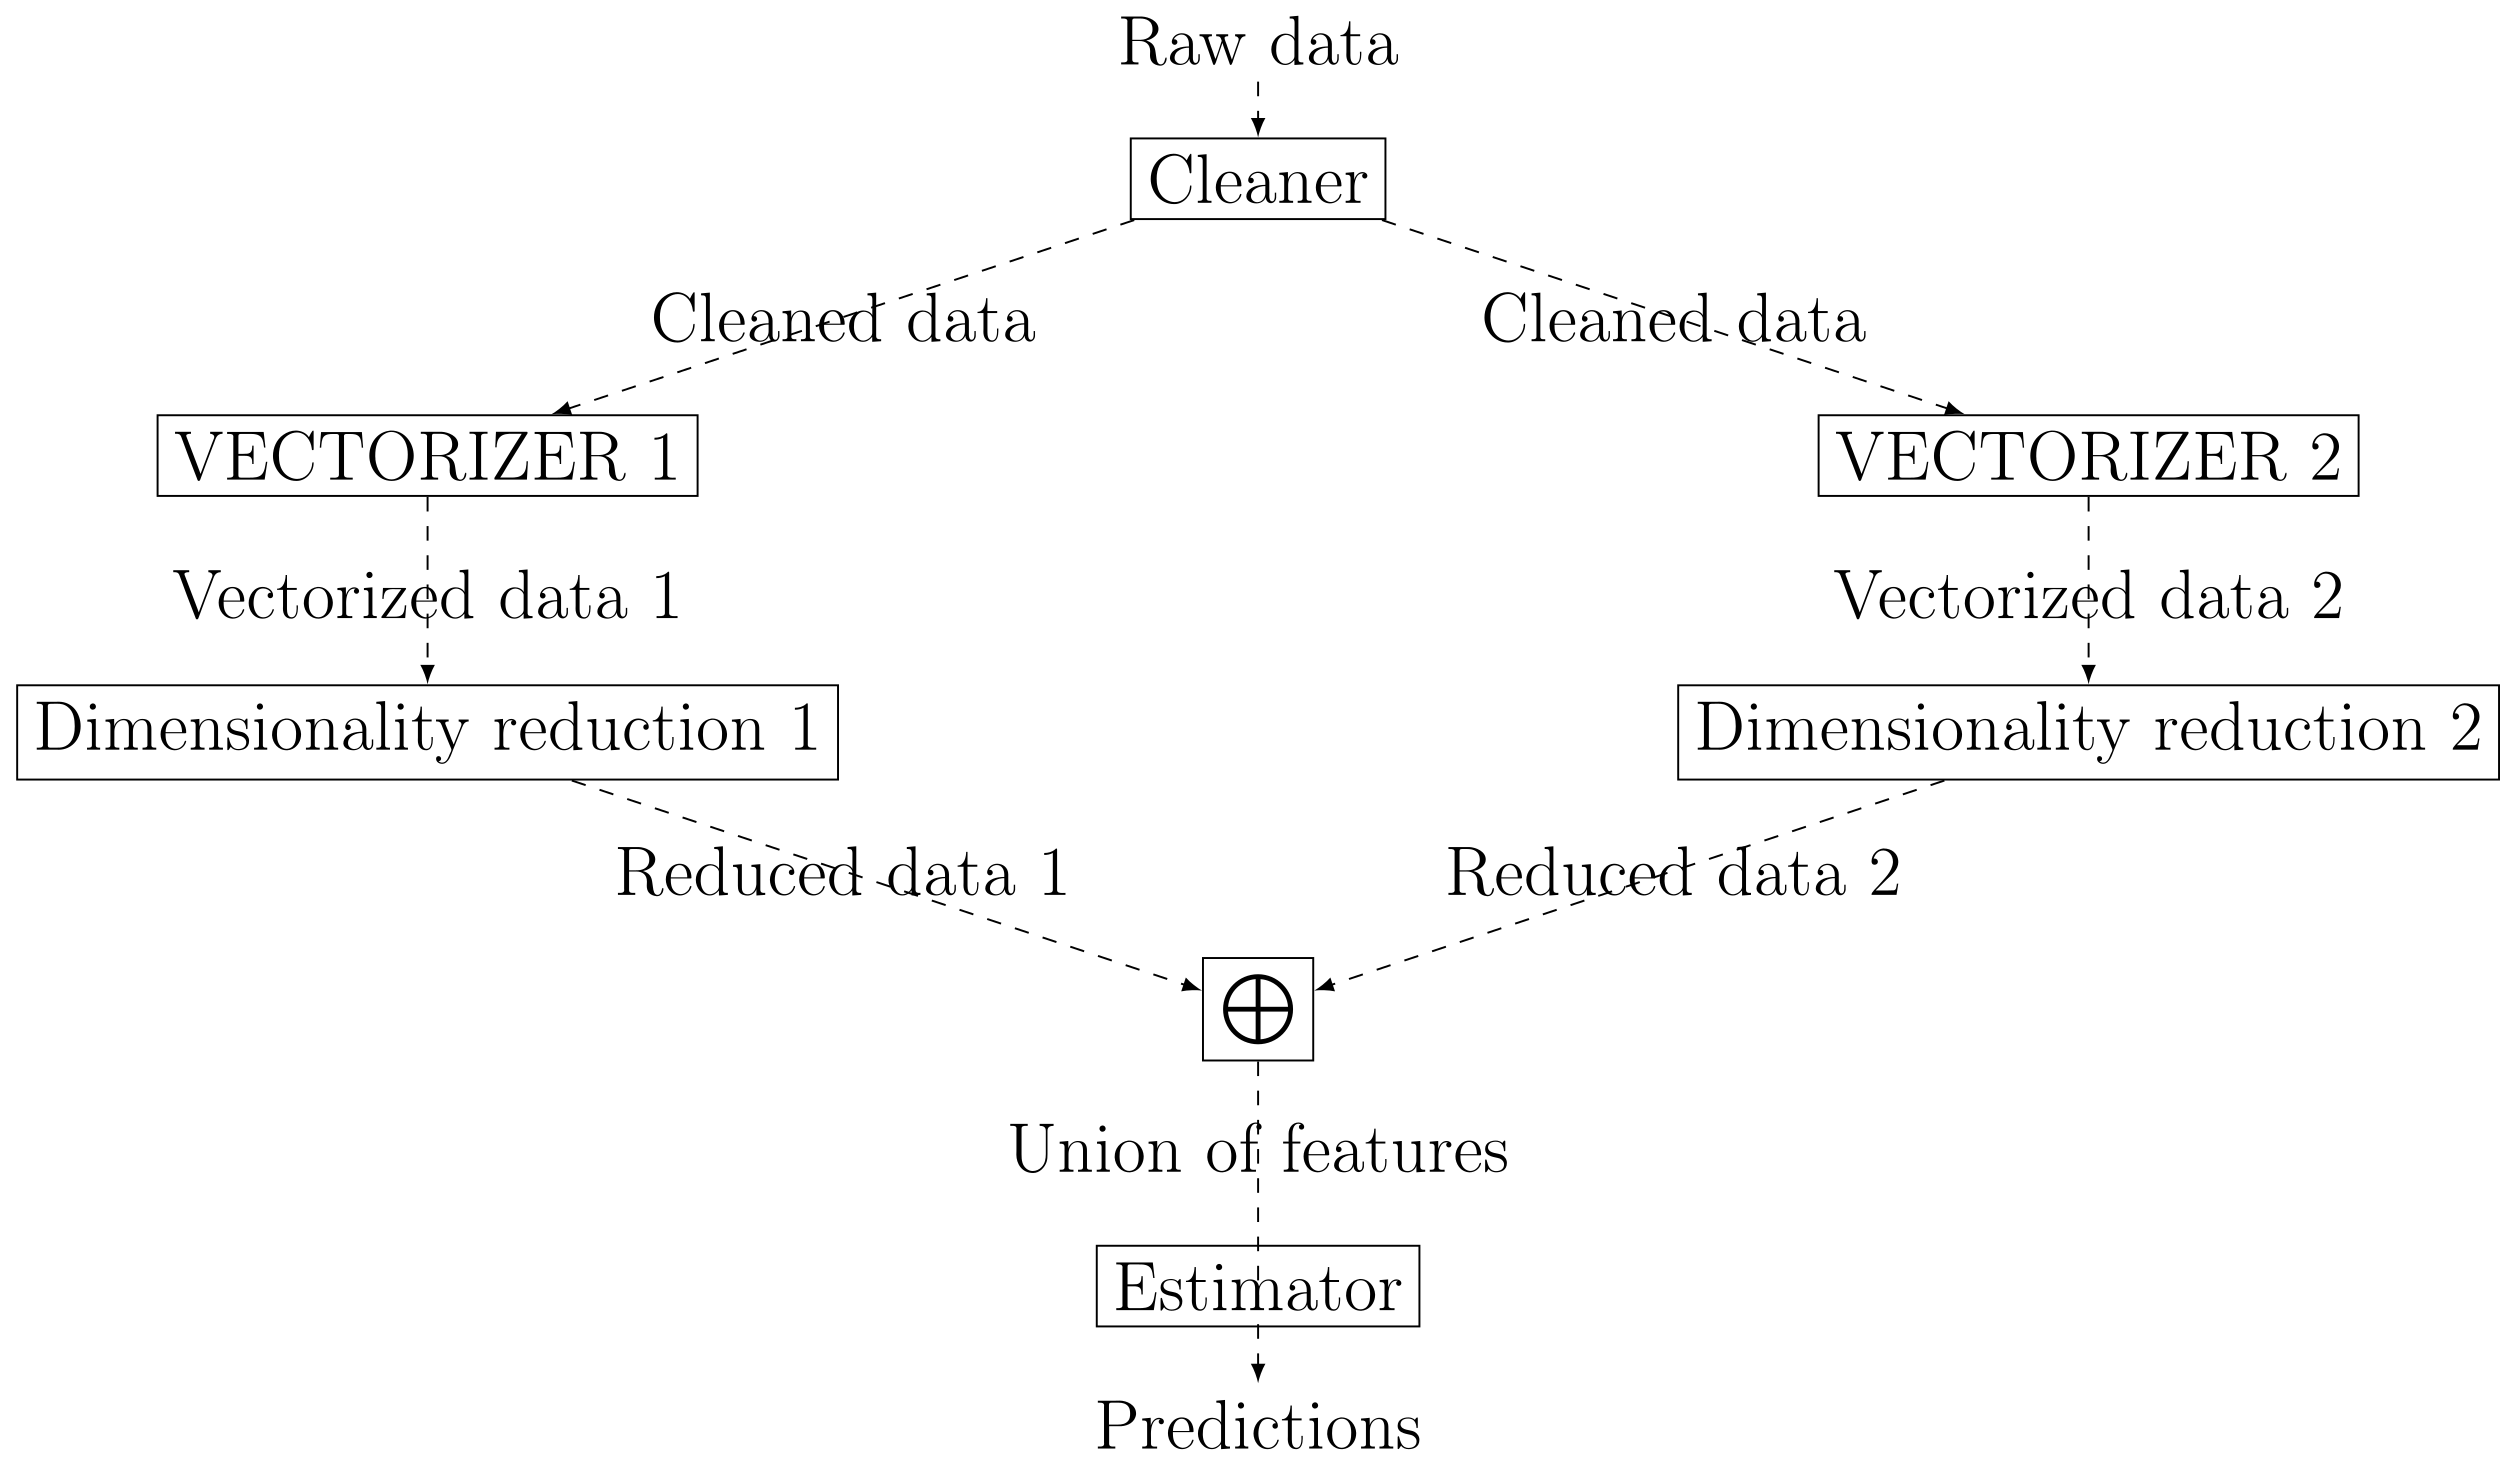 <?xml version="1.0" encoding="UTF-8"?>
<svg xmlns="http://www.w3.org/2000/svg" xmlns:xlink="http://www.w3.org/1999/xlink" width="511.978pt" height="299.984pt" viewBox="0 0 511.978 299.984" version="1.1">
<defs>
<g>
<symbol overflow="visible" id="glyph0-0">
<path style="stroke:none;" d=""/>
</symbol>
<symbol overflow="visible" id="glyph0-1">
<path style="stroke:none;" d="M 0.688 -9.812 L 0.688 -9.406 L 1.047 -9.406 C 1.516 -9.406 1.969 -9.359 1.969 -8.828 C 1.969 -8.719 1.953 -8.625 1.953 -8.531 L 1.953 -1.312 C 1.953 -1.219 1.969 -1.109 1.969 -1 C 1.969 -0.469 1.516 -0.422 1.078 -0.422 L 0.688 -0.422 L 0.688 -0.016 L 4.234 -0.016 L 4.234 -0.422 L 3.781 -0.422 C 3.344 -0.422 2.969 -0.469 2.969 -1.016 L 2.969 -4.797 L 4.5 -4.797 C 5.625 -4.797 6.625 -4.203 6.625 -2.734 C 6.625 -2.453 6.594 -2.172 6.594 -1.875 C 6.594 -0.734 7.156 0.094 8.609 0.25 L 8.734 0.25 C 9.531 0.25 10 -0.5 10 -1.219 C 10 -1.297 10 -1.438 9.875 -1.438 C 9.578 -1.438 9.75 -0.016 8.781 -0.016 C 8.094 -0.016 7.938 -0.922 7.859 -1.594 C 7.656 -2.797 7.75 -3.891 6.578 -4.578 C 6.359 -4.703 6.078 -4.828 5.828 -4.891 C 6.062 -4.984 6.312 -5.016 6.547 -5.109 C 7.469 -5.5 8.328 -6.219 8.328 -7.266 C 8.328 -8.938 6.328 -9.734 4.953 -9.812 Z M 2.969 -5.047 L 2.969 -9 C 2.969 -9.375 3.234 -9.406 3.484 -9.406 L 4.578 -9.406 C 5.797 -9.406 7.109 -8.984 7.109 -7.188 C 7.109 -5.984 6.344 -5.312 5.266 -5.109 C 4.922 -5.047 4.578 -5.047 4.234 -5.047 Z M 2.969 -5.047 "/>
</symbol>
<symbol overflow="visible" id="glyph0-2">
<path style="stroke:none;" d="M 1.422 -5.141 C 1.672 -5.719 2.359 -6.125 3 -6.125 C 4.062 -6.125 4.516 -5.109 4.516 -4.172 L 4.516 -3.688 C 3.031 -3.688 1.141 -3.328 0.672 -1.734 C 0.641 -1.609 0.625 -1.484 0.625 -1.328 L 0.625 -1.234 C 0.719 -0.266 1.875 0.109 2.672 0.109 C 3.453 0.109 4.281 -0.266 4.594 -1.141 L 4.609 -1.141 C 4.609 -0.531 5.031 0.062 5.672 0.062 C 6.234 0.062 6.688 -0.438 6.734 -1.047 L 6.734 -2.094 L 6.453 -2.094 L 6.453 -1.359 C 6.453 -0.953 6.375 -0.312 5.891 -0.312 C 5.422 -0.312 5.328 -0.938 5.328 -1.312 C 5.328 -1.484 5.328 -1.625 5.328 -1.766 L 5.328 -4.203 C 5.328 -5.594 4.25 -6.391 3.062 -6.391 C 2.266 -6.391 1.469 -5.984 1.125 -5.172 C 1.062 -5.016 1 -4.812 1 -4.641 C 1 -4.281 1.281 -4.016 1.594 -4.016 C 1.891 -4.016 2.156 -4.281 2.156 -4.578 C 2.156 -4.891 1.922 -5.156 1.562 -5.156 C 1.5 -5.156 1.469 -5.156 1.422 -5.141 Z M 4.516 -3.438 L 4.516 -2.016 C 4.516 -1.094 3.906 -0.172 2.891 -0.141 L 2.844 -0.141 C 2.203 -0.141 1.578 -0.625 1.578 -1.344 C 1.578 -2.844 3.25 -3.438 4.516 -3.438 Z M 4.516 -3.438 "/>
</symbol>
<symbol overflow="visible" id="glyph0-3">
<path style="stroke:none;" d="M 0.234 -6.188 L 0.234 -5.781 L 0.422 -5.781 C 1.172 -5.781 1.234 -5.234 1.531 -4.328 C 1.984 -2.969 2.5 -1.609 2.938 -0.25 C 2.984 -0.094 3.031 0.109 3.219 0.109 C 3.484 0.109 3.734 -0.891 3.906 -1.406 C 4.172 -2.219 4.453 -3.031 4.734 -3.844 C 4.812 -4.031 4.875 -4.203 4.922 -4.391 L 4.938 -4.391 C 5.062 -3.812 5.344 -3.172 5.547 -2.562 C 5.812 -1.797 6.094 -1.016 6.359 -0.25 C 6.406 -0.094 6.438 0.094 6.625 0.109 C 6.906 0.109 7.141 -0.891 7.312 -1.406 C 7.688 -2.531 8.094 -3.609 8.469 -4.734 C 8.641 -5.25 8.938 -5.781 9.625 -5.781 L 9.625 -6.188 L 7.516 -6.188 L 7.516 -5.781 C 7.891 -5.766 8.25 -5.516 8.25 -5.141 C 8.25 -4.922 8.141 -4.688 8.078 -4.484 C 7.953 -4.141 7.828 -3.781 7.703 -3.438 L 7.141 -1.812 C 7.047 -1.531 6.969 -1.266 6.859 -0.984 C 6.453 -2.016 6.156 -3.078 5.766 -4.125 C 5.641 -4.531 5.359 -5.062 5.359 -5.391 L 5.359 -5.469 C 5.422 -5.781 5.859 -5.781 6.094 -5.781 L 6.094 -6.188 L 3.641 -6.188 L 3.641 -5.781 L 3.781 -5.781 C 4.406 -5.781 4.547 -5.531 4.688 -5.094 C 4.719 -5 4.766 -4.922 4.766 -4.828 C 4.766 -4.703 4.672 -4.578 4.641 -4.453 C 4.281 -3.359 3.938 -2.203 3.484 -1.125 C 3.312 -1.516 3.203 -1.938 3.062 -2.359 C 2.719 -3.266 2.391 -4.172 2.109 -5.094 C 2.078 -5.188 2.016 -5.297 2.016 -5.406 C 2.016 -5.781 2.531 -5.781 2.766 -5.781 L 2.766 -6.188 Z M 0.234 -6.188 "/>
</symbol>
<symbol overflow="visible" id="glyph0-4">
<path style="stroke:none;" d="M 4.281 -9.812 L 4.281 -9.406 L 4.484 -9.406 C 4.969 -9.406 5.281 -9.359 5.281 -8.5 L 5.266 -5.344 C 4.938 -6.031 4.094 -6.312 3.453 -6.312 C 1.766 -6.312 0.516 -4.75 0.516 -3.078 C 0.516 -1.469 1.703 0.109 3.359 0.109 C 4.156 0.109 4.688 -0.266 5.25 -0.906 L 5.25 0.109 L 7.078 -0.016 L 7.078 -0.422 L 6.859 -0.422 C 6.469 -0.422 6.062 -0.453 6.062 -1.109 L 6.062 -9.969 Z M 1.516 -2.75 L 1.516 -2.969 C 1.516 -3.984 1.656 -5.125 2.578 -5.734 C 2.891 -5.938 3.234 -6.047 3.578 -6.047 C 4.281 -6.047 5.141 -5.469 5.25 -4.797 L 5.25 -1.656 C 5.25 -0.859 4.156 -0.141 3.406 -0.141 C 2.312 -0.141 1.703 -1.234 1.562 -2.25 C 1.547 -2.422 1.547 -2.578 1.516 -2.75 Z M 1.516 -2.75 "/>
</symbol>
<symbol overflow="visible" id="glyph0-5">
<path style="stroke:none;" d="M 2.016 -8.828 C 2.016 -7.938 1.703 -6.031 0.266 -6.031 L 0.266 -5.781 L 1.484 -5.781 L 1.484 -2.531 C 1.484 -2.344 1.469 -2.141 1.469 -1.938 C 1.469 -0.797 1.984 0.109 3.172 0.109 C 4.312 0.109 4.531 -1.172 4.531 -2.062 L 4.531 -2.609 L 4.25 -2.609 C 4.25 -2.391 4.266 -2.188 4.266 -1.969 C 4.266 -1.328 4.125 -0.172 3.266 -0.172 C 2.422 -0.172 2.297 -1.172 2.297 -1.859 L 2.297 -5.781 L 4.297 -5.781 L 4.297 -6.188 L 2.297 -6.188 L 2.297 -8.828 Z M 2.016 -8.828 "/>
</symbol>
<symbol overflow="visible" id="glyph0-6">
<path style="stroke:none;" d="M 8.141 -8.734 L 8.109 -8.734 C 7.547 -9.641 6.391 -10.062 5.453 -10.062 C 4.531 -10.062 3.609 -9.719 2.875 -9.188 C 1.484 -8.219 0.766 -6.547 0.766 -4.875 C 0.766 -2.281 2.734 0.25 5.516 0.25 L 5.672 0.25 C 7.531 0.219 9.094 -1.531 9.094 -3.391 L 9.094 -3.484 C 9.078 -3.562 9.016 -3.578 8.953 -3.578 C 8.75 -3.578 8.797 -3.062 8.734 -2.797 C 8.453 -1.391 7.297 -0.156 5.703 -0.156 C 4.609 -0.156 3.516 -0.75 2.875 -1.641 C 2.172 -2.578 1.984 -3.812 1.984 -4.984 C 1.984 -5.922 2.141 -6.875 2.562 -7.719 C 3.141 -8.828 4.391 -9.672 5.656 -9.672 C 7.438 -9.672 8.516 -7.984 8.703 -6.453 C 8.734 -6.297 8.688 -6.047 8.906 -6.047 C 9.047 -6.047 9.094 -6.109 9.094 -6.234 L 9.094 -9.859 C 9.094 -9.953 9.078 -10.062 8.969 -10.062 C 8.766 -10.062 8.172 -8.828 8.141 -8.734 Z M 8.141 -8.734 "/>
</symbol>
<symbol overflow="visible" id="glyph0-7">
<path style="stroke:none;" d="M 0.547 -9.812 L 0.547 -9.406 L 0.734 -9.406 C 1.203 -9.406 1.547 -9.359 1.547 -8.656 L 1.547 -0.969 C 1.547 -0.453 1.172 -0.422 0.781 -0.422 L 0.547 -0.422 L 0.547 -0.016 L 3.344 -0.016 L 3.344 -0.422 L 3.031 -0.422 C 2.656 -0.422 2.344 -0.453 2.344 -0.953 L 2.344 -9.969 Z M 0.547 -9.812 "/>
</symbol>
<symbol overflow="visible" id="glyph0-8">
<path style="stroke:none;" d="M 1.453 -3.375 L 5.484 -3.375 C 5.625 -3.375 5.688 -3.406 5.688 -3.562 C 5.688 -4.906 5 -6.391 3.281 -6.391 C 1.562 -6.391 0.438 -4.766 0.438 -3.172 C 0.438 -1.641 1.453 0.016 3.266 0.109 L 3.359 0.109 C 4.359 0.109 5.344 -0.547 5.641 -1.547 C 5.656 -1.594 5.688 -1.656 5.688 -1.703 C 5.688 -1.766 5.609 -1.844 5.547 -1.844 C 5.344 -1.844 5.281 -1.375 5.156 -1.156 C 4.812 -0.594 4.172 -0.172 3.5 -0.172 L 3.406 -0.172 C 3.016 -0.203 2.656 -0.359 2.344 -0.609 C 1.516 -1.297 1.453 -2.391 1.453 -3.375 Z M 1.469 -3.609 C 1.469 -4.703 2.016 -6.109 3.234 -6.109 C 4.469 -6.109 4.828 -4.672 4.828 -3.609 Z M 1.469 -3.609 "/>
</symbol>
<symbol overflow="visible" id="glyph0-9">
<path style="stroke:none;" d="M 0.547 -6.156 L 0.547 -5.75 L 0.766 -5.75 C 1.156 -5.75 1.547 -5.703 1.547 -5.031 L 1.547 -0.906 C 1.547 -0.453 1.172 -0.422 0.812 -0.422 L 0.547 -0.422 L 0.547 -0.016 L 3.375 -0.016 L 3.375 -0.422 L 3.125 -0.422 C 2.719 -0.422 2.359 -0.453 2.359 -0.922 L 2.359 -3.688 C 2.359 -4.656 2.844 -6.047 4.219 -6.047 C 5.047 -6.047 5.328 -5.328 5.328 -4.359 L 5.328 -0.953 C 5.328 -0.453 4.953 -0.422 4.547 -0.422 L 4.312 -0.422 L 4.312 -0.016 L 7.141 -0.016 L 7.141 -0.422 L 6.812 -0.422 C 6.5 -0.422 6.203 -0.453 6.141 -0.797 L 6.141 -4.188 C 6.141 -4.672 6.125 -5.172 5.859 -5.594 C 5.531 -6.156 4.875 -6.312 4.266 -6.312 C 3.391 -6.312 2.516 -5.641 2.328 -4.812 L 2.312 -6.312 L 1.547 -6.234 Z M 0.547 -6.156 "/>
</symbol>
<symbol overflow="visible" id="glyph0-10">
<path style="stroke:none;" d="M 0.484 -6.156 L 0.484 -5.75 L 0.703 -5.75 C 1.109 -5.75 1.484 -5.703 1.484 -5.031 L 1.484 -0.906 C 1.484 -0.438 1.109 -0.422 0.688 -0.422 L 0.484 -0.422 L 0.484 -0.016 L 3.531 -0.016 L 3.531 -0.422 C 3.391 -0.422 3.234 -0.406 3.078 -0.406 C 2.672 -0.406 2.281 -0.469 2.281 -1 L 2.281 -2.172 C 2.281 -2.469 2.266 -2.766 2.266 -3.062 C 2.266 -4.219 2.531 -6.031 3.938 -6.031 C 4.016 -6.031 4.109 -6.031 4.203 -6.031 L 4.203 -6.016 C 4 -5.938 3.859 -5.734 3.859 -5.516 C 3.859 -5.25 4.078 -4.984 4.406 -4.984 C 4.719 -4.984 4.922 -5.266 4.922 -5.516 C 4.922 -6.031 4.422 -6.312 3.938 -6.312 C 3.047 -6.312 2.422 -5.5 2.234 -4.703 L 2.219 -6.312 Z M 0.484 -6.156 "/>
</symbol>
<symbol overflow="visible" id="glyph0-11">
<path style="stroke:none;" d="M 0.25 -9.812 L 0.25 -9.406 L 0.438 -9.406 C 0.953 -9.406 1.312 -9.375 1.547 -8.703 C 2.562 -5.891 3.625 -3.094 4.719 -0.312 L 4.844 0.031 C 4.906 0.188 4.953 0.25 5.125 0.25 C 5.375 0.25 5.438 -0.094 5.516 -0.297 C 6.422 -2.766 7.344 -5.234 8.297 -7.672 C 8.594 -8.422 8.75 -9.406 9.984 -9.406 L 9.984 -9.812 L 7.438 -9.812 L 7.438 -9.406 C 7.828 -9.406 8.281 -9.172 8.281 -8.734 L 8.281 -8.703 C 8.266 -8.531 8.172 -8.375 8.125 -8.219 L 7.797 -7.391 C 7.125 -5.578 6.422 -3.766 5.75 -1.938 C 5.672 -1.688 5.547 -1.453 5.484 -1.203 L 5.469 -1.203 C 5.406 -1.422 5.312 -1.641 5.234 -1.844 L 4.766 -3.094 C 4.094 -4.875 3.438 -6.625 2.75 -8.391 C 2.703 -8.578 2.547 -8.828 2.547 -9.016 L 2.547 -9.047 C 2.578 -9.391 3.188 -9.406 3.516 -9.406 L 3.516 -9.812 Z M 0.25 -9.812 "/>
</symbol>
<symbol overflow="visible" id="glyph0-12">
<path style="stroke:none;" d="M 0.672 -9.781 L 0.672 -9.375 L 1.062 -9.375 C 1.516 -9.375 1.953 -9.328 1.953 -8.797 C 1.953 -8.688 1.938 -8.578 1.938 -8.484 L 1.938 -1.297 C 1.938 -1.203 1.953 -1.109 1.953 -1 C 1.953 -0.469 1.484 -0.422 1.047 -0.422 L 0.672 -0.422 L 0.672 -0.016 L 8.359 -0.016 L 8.906 -3.672 L 8.625 -3.672 C 8.469 -2.828 8.391 -1.812 7.828 -1.141 C 7.234 -0.438 6.172 -0.422 5.328 -0.422 L 3.484 -0.422 C 3.109 -0.422 2.984 -0.562 2.984 -0.922 L 2.984 -4.891 L 4.266 -4.891 C 4.766 -4.891 5.328 -4.859 5.625 -4.422 C 5.797 -4.141 5.812 -3.797 5.812 -3.469 L 5.812 -3.219 L 6.094 -3.219 L 6.094 -6.969 L 5.812 -6.969 L 5.812 -6.719 C 5.812 -5.953 5.578 -5.422 4.812 -5.328 C 4.547 -5.297 4.281 -5.297 4.016 -5.297 L 2.984 -5.297 L 2.984 -8.891 C 2.984 -9.234 3.109 -9.375 3.469 -9.375 L 5.25 -9.375 C 6.125 -9.375 7.188 -9.375 7.734 -8.562 C 8.109 -7.984 8.141 -7.266 8.234 -6.594 L 8.516 -6.594 L 8.156 -9.781 Z M 0.672 -9.781 "/>
</symbol>
<symbol overflow="visible" id="glyph0-13">
<path style="stroke:none;" d="M 0.75 -9.75 L 0.484 -6.562 L 0.781 -6.562 C 0.828 -7.312 0.875 -8.344 1.312 -8.828 C 1.781 -9.328 2.5 -9.359 3.109 -9.359 L 3.984 -9.359 C 4.25 -9.328 4.422 -9.234 4.422 -8.891 C 4.422 -8.812 4.406 -8.719 4.406 -8.656 L 4.406 -1.031 C 4.406 -0.469 3.922 -0.406 3.453 -0.406 C 3.297 -0.406 3.156 -0.422 3.031 -0.422 L 2.625 -0.422 L 2.625 -0.016 L 7.234 -0.016 L 7.234 -0.422 L 6.453 -0.422 C 5.953 -0.422 5.453 -0.469 5.453 -1.031 L 5.453 -8.656 C 5.453 -8.719 5.438 -8.812 5.438 -8.891 C 5.438 -9.234 5.609 -9.328 5.859 -9.359 L 6.734 -9.359 C 7.359 -9.359 8.078 -9.328 8.531 -8.828 C 8.984 -8.344 9.016 -7.312 9.078 -6.562 L 9.359 -6.562 L 9.109 -9.75 Z M 0.75 -9.75 "/>
</symbol>
<symbol overflow="visible" id="glyph0-14">
<path style="stroke:none;" d="M 5.062 -10.062 C 4.031 -9.953 3.078 -9.562 2.312 -8.797 C 1.281 -7.781 0.766 -6.344 0.766 -4.906 C 0.766 -2.453 2.422 0.25 5.359 0.25 C 8.141 0.25 9.859 -2.469 9.859 -4.906 C 9.859 -7.438 8.062 -10.062 5.266 -10.062 Z M 1.984 -4.719 L 1.984 -4.969 C 1.984 -6.594 2.359 -8.578 4.016 -9.438 C 4.406 -9.656 4.828 -9.781 5.281 -9.781 C 6.547 -9.781 7.562 -8.906 8.125 -7.75 C 8.5 -6.938 8.641 -6.031 8.641 -5.156 C 8.641 -3.297 8.141 -0.75 5.938 -0.141 C 5.734 -0.094 5.516 -0.062 5.328 -0.062 C 3.234 -0.062 2.219 -2.359 2.016 -4.109 C 2.016 -4.297 2.016 -4.516 1.984 -4.719 Z M 1.984 -4.719 "/>
</symbol>
<symbol overflow="visible" id="glyph0-15">
<path style="stroke:none;" d="M 0.609 -9.812 L 0.609 -9.406 C 0.766 -9.406 0.922 -9.422 1.078 -9.422 C 1.531 -9.422 1.953 -9.359 1.953 -8.844 C 1.953 -8.75 1.938 -8.656 1.938 -8.562 L 1.938 -1.281 C 1.938 -1.188 1.953 -1.109 1.953 -1 C 1.953 -0.469 1.516 -0.406 1.078 -0.406 C 0.922 -0.406 0.766 -0.422 0.609 -0.422 L 0.609 -0.016 L 4.297 -0.016 L 4.297 -0.422 C 4.156 -0.422 4 -0.406 3.844 -0.406 C 3.391 -0.406 2.969 -0.469 2.969 -0.969 C 2.969 -1.078 2.984 -1.172 2.984 -1.266 L 2.984 -8.547 C 2.984 -8.641 2.969 -8.719 2.969 -8.828 C 2.969 -9.359 3.406 -9.422 3.844 -9.422 C 4 -9.422 4.156 -9.406 4.297 -9.406 L 4.297 -9.812 Z M 0.609 -9.812 "/>
</symbol>
<symbol overflow="visible" id="glyph0-16">
<path style="stroke:none;" d="M 1.094 -9.812 L 0.953 -6.625 L 1.234 -6.625 C 1.234 -7.359 1.391 -8.203 1.906 -8.719 C 2.562 -9.406 3.578 -9.406 4.469 -9.406 L 6.375 -9.406 C 4.531 -6.547 2.781 -3.609 0.984 -0.703 C 0.891 -0.562 0.766 -0.406 0.766 -0.234 C 0.766 -0.094 0.797 -0.016 0.938 -0.016 L 7.438 -0.016 L 7.641 -3.781 L 7.359 -3.781 C 7.344 -2.906 7.266 -1.781 6.609 -1.141 C 5.969 -0.469 5.016 -0.438 4.141 -0.438 L 1.969 -0.438 C 2.516 -1.203 2.953 -2.031 3.438 -2.828 C 4.75 -4.922 6.031 -7.047 7.344 -9.141 C 7.438 -9.281 7.562 -9.422 7.578 -9.594 C 7.578 -9.719 7.531 -9.812 7.406 -9.812 Z M 1.094 -9.812 "/>
</symbol>
<symbol overflow="visible" id="glyph0-17">
<path style="stroke:none;" d="M 1.312 -8.594 L 1.312 -8.188 C 1.922 -8.188 2.531 -8.297 3.078 -8.594 L 3.078 -1.031 C 3.078 -0.484 2.547 -0.406 2.016 -0.406 C 1.797 -0.406 1.562 -0.422 1.375 -0.422 L 1.375 -0.016 L 5.672 -0.016 L 5.672 -0.422 C 5.453 -0.422 5.219 -0.406 4.984 -0.406 C 4.453 -0.406 3.953 -0.484 3.953 -1.016 L 3.953 -9.312 C 3.953 -9.375 3.938 -9.516 3.812 -9.516 C 3.766 -9.516 3.734 -9.5 3.703 -9.484 L 3.562 -9.344 C 2.906 -8.781 2.125 -8.594 1.312 -8.594 Z M 1.312 -8.594 "/>
</symbol>
<symbol overflow="visible" id="glyph0-18">
<path style="stroke:none;" d="M 1.094 -7.438 C 1.375 -8.297 1.969 -9.109 3.062 -9.109 C 4.281 -9.109 5.047 -8.016 5.047 -6.844 L 5.047 -6.656 C 4.875 -4.719 3.266 -3.344 2.109 -1.984 C 1.641 -1.484 0.672 -0.531 0.672 -0.172 L 0.672 -0.016 L 5.781 -0.016 L 6.141 -2.312 L 5.859 -2.312 C 5.734 -1.656 5.766 -0.953 5.172 -0.953 C 4.781 -0.953 4.375 -0.922 3.969 -0.922 L 1.516 -0.922 C 2.281 -1.672 3.047 -2.469 3.828 -3.219 C 4.812 -4.125 6.141 -5.203 6.141 -6.719 C 6.141 -8.562 4.734 -9.516 3.172 -9.516 L 3.031 -9.516 C 1.75 -9.375 0.672 -8.25 0.672 -6.906 C 0.672 -6.562 0.797 -6.188 1.312 -6.188 C 1.672 -6.188 1.969 -6.438 1.969 -6.797 C 1.969 -7.125 1.719 -7.453 1.312 -7.453 C 1.25 -7.453 1.156 -7.438 1.094 -7.438 Z M 1.094 -7.438 "/>
</symbol>
<symbol overflow="visible" id="glyph0-19">
<path style="stroke:none;" d="M 5.109 -5.188 C 5.062 -5.203 5 -5.203 4.969 -5.203 C 4.625 -5.203 4.391 -4.953 4.391 -4.641 C 4.391 -4.312 4.641 -4.078 4.938 -4.078 C 5.25 -4.078 5.516 -4.297 5.516 -4.656 C 5.516 -5.797 4.344 -6.391 3.375 -6.391 C 1.625 -6.391 0.516 -4.672 0.516 -3.094 C 0.516 -1.578 1.562 0.109 3.406 0.109 C 4.359 0.109 5.266 -0.438 5.578 -1.406 C 5.625 -1.484 5.672 -1.594 5.672 -1.688 L 5.672 -1.75 C 5.656 -1.812 5.609 -1.844 5.547 -1.844 C 5.344 -1.844 5.344 -1.594 5.312 -1.469 C 4.969 -0.703 4.344 -0.172 3.531 -0.172 C 2.016 -0.172 1.516 -1.891 1.516 -3.047 C 1.516 -4.219 1.844 -6.078 3.484 -6.078 C 4.125 -6.078 4.797 -5.75 5.109 -5.188 Z M 5.109 -5.188 "/>
</symbol>
<symbol overflow="visible" id="glyph0-20">
<path style="stroke:none;" d="M 3.219 -6.391 C 1.484 -6.141 0.438 -4.719 0.438 -3.094 L 0.438 -2.906 C 0.547 -1.312 1.719 0.109 3.422 0.109 L 3.578 0.109 C 3.938 0.078 4.281 0 4.609 -0.156 C 5.719 -0.688 6.375 -1.891 6.375 -3.109 L 6.375 -3.234 C 6.312 -4.812 5.141 -6.391 3.391 -6.391 Z M 1.453 -2.781 C 1.453 -2.891 1.438 -3.031 1.438 -3.156 C 1.438 -4.188 1.562 -5.406 2.688 -5.969 C 2.906 -6.062 3.156 -6.125 3.406 -6.125 C 4.938 -6.125 5.359 -4.531 5.359 -3.281 C 5.359 -2.188 5.281 -0.594 3.797 -0.219 C 3.672 -0.188 3.562 -0.172 3.422 -0.172 C 2.328 -0.172 1.656 -1.141 1.5 -2.219 C 1.484 -2.406 1.484 -2.594 1.453 -2.781 Z M 1.453 -2.781 "/>
</symbol>
<symbol overflow="visible" id="glyph0-21">
<path style="stroke:none;" d="M 0.609 -6.156 L 0.609 -5.75 L 0.766 -5.75 C 1.203 -5.75 1.547 -5.688 1.547 -5.031 L 1.547 -0.906 C 1.547 -0.438 1.156 -0.422 0.75 -0.422 L 0.547 -0.422 L 0.547 -0.016 L 3.234 -0.016 L 3.234 -0.422 L 3 -0.422 C 2.672 -0.422 2.344 -0.453 2.344 -0.922 L 2.344 -6.312 Z M 1.641 -9.469 C 1.297 -9.406 1.109 -9.125 1.109 -8.828 C 1.109 -8.547 1.328 -8.203 1.719 -8.203 C 2.109 -8.203 2.375 -8.5 2.375 -8.828 C 2.375 -9.156 2.125 -9.484 1.766 -9.484 C 1.719 -9.484 1.672 -9.469 1.641 -9.469 Z M 1.641 -9.469 "/>
</symbol>
<symbol overflow="visible" id="glyph0-22">
<path style="stroke:none;" d="M 0.719 -6.188 L 0.578 -3.938 L 0.859 -3.938 C 0.859 -4.375 0.922 -5.047 1.234 -5.438 C 1.578 -5.859 2.188 -5.938 2.75 -5.938 C 3 -5.938 3.234 -5.922 3.453 -5.922 L 4.469 -5.922 C 4.094 -5.453 3.766 -4.938 3.406 -4.438 C 2.422 -3.109 1.5 -1.781 0.531 -0.469 C 0.469 -0.406 0.375 -0.281 0.375 -0.172 C 0.375 -0.047 0.469 -0.016 0.594 -0.016 L 5.266 -0.016 L 5.484 -2.625 L 5.188 -2.625 C 5.156 -2.031 5.109 -1.359 4.781 -0.875 C 4.375 -0.344 3.656 -0.297 3.062 -0.297 L 1.359 -0.297 C 2.656 -2.109 3.969 -3.891 5.266 -5.703 C 5.328 -5.797 5.453 -5.922 5.453 -6.031 C 5.453 -6.156 5.359 -6.188 5.266 -6.188 Z M 0.719 -6.188 "/>
</symbol>
<symbol overflow="visible" id="glyph0-23">
<path style="stroke:none;" d="M 0.688 -9.812 L 0.688 -9.406 L 1.047 -9.406 C 1.516 -9.406 1.969 -9.359 1.969 -8.828 C 1.969 -8.719 1.953 -8.625 1.953 -8.531 L 1.953 -1.312 C 1.953 -1.219 1.969 -1.109 1.969 -1 C 1.969 -0.469 1.516 -0.422 1.078 -0.422 L 0.688 -0.422 L 0.688 -0.016 L 4.391 -0.016 C 4.656 -0.016 4.953 0 5.234 0 C 7.609 0 9.672 -1.906 9.672 -4.828 C 9.672 -7.297 8.109 -9.828 5.203 -9.828 C 4.922 -9.828 4.641 -9.812 4.359 -9.812 Z M 8.453 -4.438 C 8.438 -4.359 8.438 -4.281 8.438 -4.203 L 8.438 -3.984 C 8.312 -2.531 7.688 -0.984 6.062 -0.547 C 5.625 -0.422 5.188 -0.422 4.734 -0.422 L 3.531 -0.422 C 3.234 -0.422 2.953 -0.438 2.953 -0.875 C 2.953 -0.984 2.969 -1.109 2.969 -1.188 L 2.969 -8.375 C 2.969 -8.5 2.953 -8.656 2.953 -8.797 C 2.953 -9.172 2.953 -9.406 3.578 -9.406 L 3.875 -9.406 C 4.156 -9.406 4.453 -9.422 4.75 -9.422 C 5.578 -9.422 6.328 -9.344 7.078 -8.719 C 8.266 -7.781 8.453 -6.203 8.469 -4.812 C 8.469 -4.672 8.469 -4.547 8.453 -4.438 Z M 8.453 -4.438 "/>
</symbol>
<symbol overflow="visible" id="glyph0-24">
<path style="stroke:none;" d="M 0.547 -6.156 L 0.547 -5.75 L 0.766 -5.75 C 1.156 -5.75 1.547 -5.703 1.547 -5.031 L 1.547 -0.906 C 1.547 -0.438 1.141 -0.422 0.75 -0.422 L 0.547 -0.422 L 0.547 -0.016 L 3.375 -0.016 L 3.375 -0.422 L 3.125 -0.422 C 2.734 -0.422 2.359 -0.453 2.359 -0.922 L 2.359 -3.688 C 2.359 -4.594 2.688 -5.516 3.609 -5.938 C 3.812 -6.016 4.016 -6.047 4.234 -6.047 C 5.062 -6.047 5.328 -5.328 5.328 -4.344 L 5.328 -0.953 C 5.328 -0.438 4.922 -0.422 4.422 -0.422 L 4.328 -0.422 L 4.328 -0.016 L 7.156 -0.016 L 7.156 -0.422 L 6.906 -0.422 C 6.531 -0.422 6.156 -0.453 6.156 -0.922 L 6.156 -3.688 C 6.156 -4.594 6.469 -5.516 7.406 -5.938 C 7.609 -6.016 7.797 -6.047 8.016 -6.047 C 8.844 -6.047 9.125 -5.328 9.125 -4.344 L 9.125 -0.953 C 9.125 -0.438 8.703 -0.422 8.203 -0.422 L 8.125 -0.422 L 8.125 -0.016 L 10.938 -0.016 L 10.938 -0.422 L 10.688 -0.422 C 10.312 -0.422 9.938 -0.453 9.938 -0.953 L 9.938 -4.297 C 9.938 -5.297 9.609 -6.312 8.109 -6.312 C 7.125 -6.312 6.484 -5.688 6.125 -4.891 C 5.906 -5.844 5.359 -6.312 4.25 -6.312 C 3.391 -6.312 2.516 -5.625 2.328 -4.812 L 2.312 -6.312 L 1.547 -6.234 Z M 0.547 -6.156 "/>
</symbol>
<symbol overflow="visible" id="glyph0-25">
<path style="stroke:none;" d="M 1.156 -0.609 C 1.484 -0.109 2.109 0.109 2.672 0.109 C 3.703 0.109 4.906 -0.297 4.906 -1.828 C 4.906 -2.5 4.5 -3.094 3.938 -3.422 C 3.078 -3.922 1.25 -3.641 1.031 -4.922 C 1.031 -5.844 1.797 -6.156 2.609 -6.156 C 3.5 -6.156 4.109 -5.688 4.281 -4.609 L 4.281 -4.484 C 4.281 -4.359 4.281 -4.203 4.438 -4.203 C 4.547 -4.203 4.578 -4.297 4.578 -4.391 L 4.578 -6.219 C 4.578 -6.297 4.547 -6.391 4.453 -6.391 C 4.281 -6.391 4.031 -5.984 3.984 -5.906 C 3.594 -6.234 3.141 -6.391 2.641 -6.391 C 1.688 -6.391 0.453 -6.016 0.453 -4.672 C 0.453 -3.016 2.547 -3.047 3.422 -2.719 C 3.922 -2.5 4.328 -2.062 4.328 -1.5 C 4.328 -0.453 3.422 -0.141 2.703 -0.141 C 1.281 -0.141 1.031 -1.406 0.75 -2.422 C 0.734 -2.484 0.656 -2.531 0.609 -2.531 C 0.5 -2.531 0.453 -2.438 0.453 -2.359 L 0.453 0 C 0.469 0.062 0.5 0.094 0.562 0.094 L 0.594 0.094 C 0.672 0.094 0.719 0.016 0.781 -0.047 Z M 1.156 -0.609 "/>
</symbol>
<symbol overflow="visible" id="glyph0-26">
<path style="stroke:none;" d="M 0.25 -6.188 L 0.25 -5.781 L 0.453 -5.781 C 1.234 -5.781 1.297 -5.312 1.656 -4.406 C 2.188 -3.062 2.719 -1.719 3.281 -0.406 C 3.312 -0.297 3.406 -0.156 3.406 -0.031 C 3.406 0.25 3.188 0.625 3.062 0.891 C 2.766 1.609 2.406 2.641 1.5 2.641 C 1.25 2.641 0.969 2.531 0.781 2.359 C 1.062 2.328 1.297 2.156 1.297 1.844 C 1.297 1.578 1.109 1.312 0.781 1.312 C 0.484 1.312 0.266 1.516 0.266 1.844 C 0.266 2.516 0.922 2.891 1.5 2.891 C 2.875 2.891 3.375 0.922 3.734 0.047 C 4.344 -1.484 4.984 -3.031 5.594 -4.562 C 5.828 -5.125 6.078 -5.781 6.938 -5.781 L 6.938 -6.188 L 4.891 -6.188 L 4.891 -5.781 C 5.203 -5.781 5.469 -5.531 5.469 -5.219 C 5.469 -5 5.359 -4.812 5.297 -4.609 C 4.891 -3.578 4.453 -2.578 4.062 -1.562 C 4 -1.406 3.922 -1.25 3.875 -1.078 L 3.859 -1.078 C 3.766 -1.406 3.594 -1.734 3.453 -2.062 C 3.062 -3.062 2.672 -4.078 2.25 -5.062 C 2.203 -5.172 2.141 -5.297 2.141 -5.422 L 2.141 -5.484 C 2.188 -5.781 2.609 -5.781 2.844 -5.781 L 2.844 -6.188 Z M 0.25 -6.188 "/>
</symbol>
<symbol overflow="visible" id="glyph0-27">
<path style="stroke:none;" d="M 0.547 -6.156 L 0.547 -5.75 L 0.781 -5.75 C 1.219 -5.75 1.562 -5.688 1.562 -4.812 C 1.562 -4.609 1.547 -4.406 1.547 -4.203 L 1.547 -1.875 C 1.547 -1.469 1.578 -1.047 1.781 -0.672 C 2.125 -0.078 2.875 0.125 3.531 0.125 C 4.328 0.125 5.125 -0.438 5.328 -1.203 L 5.344 0.109 L 7.141 -0.016 L 7.141 -0.422 L 6.922 -0.422 C 6.531 -0.422 6.141 -0.453 6.141 -1.125 L 6.141 -6.312 L 4.312 -6.156 L 4.312 -5.75 L 4.469 -5.75 C 4.922 -5.75 5.328 -5.719 5.328 -5.047 L 5.328 -2.188 C 5.25 -1.172 4.672 -0.141 3.578 -0.141 C 3.031 -0.141 2.516 -0.344 2.391 -1.094 C 2.359 -1.344 2.359 -1.625 2.359 -1.875 L 2.359 -6.312 Z M 0.547 -6.156 "/>
</symbol>
<symbol overflow="visible" id="glyph0-28">
<path style="stroke:none;" d="M 0.672 -9.812 L 0.672 -9.406 L 1.125 -9.406 C 1.562 -9.406 1.953 -9.359 1.953 -8.812 C 1.953 -8.672 1.938 -8.562 1.938 -8.469 L 1.938 -4.25 C 1.938 -3.984 1.922 -3.75 1.922 -3.484 C 1.922 -1.703 3.016 0.25 5.359 0.25 C 6.672 0.25 7.719 -0.859 8.109 -2.016 C 8.281 -2.531 8.297 -3.062 8.297 -3.609 L 8.297 -8.391 C 8.297 -9.281 8.953 -9.406 9.547 -9.406 L 9.547 -9.812 L 6.688 -9.812 L 6.688 -9.406 C 7.281 -9.406 7.953 -9.281 7.953 -8.391 L 7.953 -3.641 C 7.953 -2.688 7.797 -1.688 7.094 -0.969 C 6.625 -0.453 5.953 -0.156 5.266 -0.156 C 4.266 -0.156 3.438 -0.938 3.172 -1.859 C 3 -2.422 2.984 -3 2.984 -3.578 L 2.984 -8.828 C 2.984 -9.359 3.406 -9.406 3.828 -9.406 L 4.25 -9.406 L 4.25 -9.812 Z M 0.672 -9.812 "/>
</symbol>
<symbol overflow="visible" id="glyph0-29">
<path style="stroke:none;" d="M 1.547 -6.188 L 0.422 -6.188 L 0.422 -5.781 L 1.547 -5.781 L 1.547 -0.953 C 1.547 -0.438 1.156 -0.422 0.625 -0.422 L 0.547 -0.422 L 0.547 -0.016 L 3.578 -0.016 L 3.578 -0.422 C 3.438 -0.422 3.281 -0.406 3.125 -0.406 C 2.719 -0.406 2.344 -0.469 2.344 -0.969 L 2.344 -5.781 L 3.953 -5.781 L 3.953 -6.188 L 2.312 -6.188 L 2.312 -7.547 C 2.312 -8.359 2.453 -9.781 3.531 -9.844 L 3.578 -9.844 C 3.766 -9.844 3.938 -9.766 4.109 -9.703 C 3.875 -9.609 3.656 -9.516 3.656 -9.188 C 3.656 -8.859 3.891 -8.641 4.188 -8.641 C 4.547 -8.641 4.734 -8.906 4.734 -9.188 C 4.734 -9.797 4.078 -10.094 3.578 -10.094 C 2.344 -10.094 1.547 -9.016 1.547 -7.828 Z M 1.547 -6.188 "/>
</symbol>
<symbol overflow="visible" id="glyph0-30">
<path style="stroke:none;" d="M 0.688 -9.812 L 0.688 -9.406 L 1.047 -9.406 C 1.516 -9.406 1.969 -9.359 1.969 -8.828 C 1.969 -8.719 1.953 -8.625 1.953 -8.531 L 1.953 -1.312 C 1.953 -1.219 1.969 -1.109 1.969 -1 C 1.969 -0.469 1.516 -0.422 1.078 -0.422 L 0.688 -0.422 L 0.688 -0.016 L 4.266 -0.016 L 4.266 -0.422 L 3.812 -0.422 C 3.375 -0.422 3 -0.469 3 -1.016 L 3 -4.594 L 5.516 -4.594 C 6.891 -4.688 8.312 -5.406 8.516 -7.031 L 8.516 -7.188 C 8.516 -8.969 6.609 -9.828 5.141 -9.828 C 4.875 -9.828 4.609 -9.812 4.344 -9.812 Z M 2.969 -4.922 L 2.969 -8.984 C 2.969 -9.375 3.234 -9.406 3.484 -9.406 L 4.984 -9.406 C 5.672 -9.406 6.453 -9.234 6.906 -8.656 C 7.234 -8.25 7.297 -7.672 7.297 -7.156 C 7.297 -6.656 7.25 -6.109 6.906 -5.688 C 6.391 -5.047 5.578 -4.922 4.812 -4.922 Z M 2.969 -4.922 "/>
</symbol>
<symbol overflow="visible" id="glyph1-0">
<path style="stroke:none;" d=""/>
</symbol>
<symbol overflow="visible" id="glyph1-1">
<path style="stroke:none;" d="M 15.125 7.172 C 15.125 3.203 11.906 0 7.953 0 C 4.016 0 0.797 3.203 0.797 7.172 C 0.797 11.141 4.016 14.344 7.953 14.344 C 11.906 14.344 15.125 11.141 15.125 7.172 Z M 7.469 6.672 L 1.828 6.672 C 2.031 3.609 4.547 1.219 7.469 1 Z M 8.469 6.672 L 8.469 1.016 C 11.359 1.203 13.891 3.625 14.094 6.672 Z M 8.469 7.656 L 14.109 7.656 C 13.875 10.766 11.328 13.141 8.469 13.328 Z M 7.469 7.656 L 7.469 13.344 C 4.578 13.125 2.047 10.766 1.812 7.656 Z M 7.469 7.656 "/>
</symbol>
</g>
<clipPath id="clip1">
  <path d="M 343 140 L 511.977 140 L 511.977 160 L 343 160 Z M 343 140 "/>
</clipPath>
</defs>
<g id="surface1">
<g style="fill:rgb(0%,0%,0%);fill-opacity:1;">
  <use xlink:href="#glyph0-1" x="228.914" y="13.2"/>
  <use xlink:href="#glyph0-2" x="238.968" y="13.2"/>
</g>
<g style="fill:rgb(0%,0%,0%);fill-opacity:1;">
  <use xlink:href="#glyph0-3" x="245.422" y="13.2"/>
</g>
<g style="fill:rgb(0%,0%,0%);fill-opacity:1;">
  <use xlink:href="#glyph0-4" x="259.836" y="13.2"/>
  <use xlink:href="#glyph0-2" x="267.424" y="13.2"/>
  <use xlink:href="#glyph0-5" x="274.251" y="13.2"/>
  <use xlink:href="#glyph0-2" x="279.56" y="13.2"/>
</g>
<path style="fill:none;stroke-width:0.399;stroke-linecap:butt;stroke-linejoin:miter;stroke:rgb(0%,0%,0%);stroke-opacity:1;stroke-miterlimit:10;" d="M -26.079 -36.607 L 26.078 -36.607 L 26.078 -20.088 L -26.079 -20.088 Z M -26.079 -36.607 " transform="matrix(1,0,0,-1,257.649,8.26)"/>
<g style="fill:rgb(0%,0%,0%);fill-opacity:1;">
  <use xlink:href="#glyph0-6" x="234.89" y="41.546"/>
  <use xlink:href="#glyph0-7" x="244.756" y="41.546"/>
  <use xlink:href="#glyph0-8" x="248.546" y="41.546"/>
  <use xlink:href="#glyph0-2" x="254.615" y="41.546"/>
  <use xlink:href="#glyph0-9" x="261.442" y="41.546"/>
  <use xlink:href="#glyph0-8" x="269.03" y="41.546"/>
  <use xlink:href="#glyph0-10" x="275.098" y="41.546"/>
</g>
<path style="fill:none;stroke-width:0.399;stroke-linecap:butt;stroke-linejoin:miter;stroke:rgb(0%,0%,0%);stroke-opacity:1;stroke-dasharray:2.989,2.989;stroke-miterlimit:10;" d="M -0.001 -8.459 L -0.001 -16.302 " transform="matrix(1,0,0,-1,257.649,8.26)"/>
<path style=" stroke:none;fill-rule:nonzero;fill:rgb(0%,0%,0%);fill-opacity:1;" d="M 257.648 28.148 C 257.848 27.086 258.445 25.359 259.145 24.164 L 256.156 24.164 C 256.852 25.359 257.449 27.086 257.648 28.148 "/>
<g style="fill:rgb(0%,0%,0%);fill-opacity:1;">
  <use xlink:href="#glyph0-6" x="133.161" y="69.893"/>
  <use xlink:href="#glyph0-7" x="143.027" y="69.893"/>
  <use xlink:href="#glyph0-8" x="146.817" y="69.893"/>
  <use xlink:href="#glyph0-2" x="152.886" y="69.893"/>
  <use xlink:href="#glyph0-9" x="159.713" y="69.893"/>
  <use xlink:href="#glyph0-8" x="167.301" y="69.893"/>
  <use xlink:href="#glyph0-4" x="173.369" y="69.893"/>
</g>
<g style="fill:rgb(0%,0%,0%);fill-opacity:1;">
  <use xlink:href="#glyph0-4" x="185.505" y="69.893"/>
  <use xlink:href="#glyph0-2" x="193.092" y="69.893"/>
  <use xlink:href="#glyph0-5" x="199.92" y="69.893"/>
  <use xlink:href="#glyph0-2" x="205.229" y="69.893"/>
</g>
<g style="fill:rgb(0%,0%,0%);fill-opacity:1;">
  <use xlink:href="#glyph0-6" x="303.24" y="69.893"/>
  <use xlink:href="#glyph0-7" x="313.106" y="69.893"/>
  <use xlink:href="#glyph0-8" x="316.896" y="69.893"/>
  <use xlink:href="#glyph0-2" x="322.965" y="69.893"/>
  <use xlink:href="#glyph0-9" x="329.792" y="69.893"/>
  <use xlink:href="#glyph0-8" x="337.38" y="69.893"/>
  <use xlink:href="#glyph0-4" x="343.448" y="69.893"/>
</g>
<g style="fill:rgb(0%,0%,0%);fill-opacity:1;">
  <use xlink:href="#glyph0-4" x="355.584" y="69.893"/>
  <use xlink:href="#glyph0-2" x="363.171" y="69.893"/>
  <use xlink:href="#glyph0-5" x="369.999" y="69.893"/>
  <use xlink:href="#glyph0-2" x="375.308" y="69.893"/>
</g>
<path style="fill:none;stroke-width:0.399;stroke-linecap:butt;stroke-linejoin:miter;stroke:rgb(0%,0%,0%);stroke-opacity:1;stroke-miterlimit:10;" d="M -225.376 -93.299 L -114.786 -93.299 L -114.786 -76.779 L -225.376 -76.779 Z M -225.376 -93.299 " transform="matrix(1,0,0,-1,257.649,8.26)"/>
<g style="fill:rgb(0%,0%,0%);fill-opacity:1;">
  <use xlink:href="#glyph0-11" x="35.597" y="98.239"/>
  <use xlink:href="#glyph0-12" x="45.84" y="98.239"/>
  <use xlink:href="#glyph0-6" x="55.135" y="98.239"/>
  <use xlink:href="#glyph0-13" x="65.001" y="98.239"/>
  <use xlink:href="#glyph0-14" x="74.867" y="98.239"/>
  <use xlink:href="#glyph0-1" x="85.492" y="98.239"/>
  <use xlink:href="#glyph0-15" x="95.545" y="98.239"/>
  <use xlink:href="#glyph0-16" x="100.472" y="98.239"/>
  <use xlink:href="#glyph0-12" x="108.819" y="98.239"/>
  <use xlink:href="#glyph0-1" x="118.113" y="98.239"/>
</g>
<g style="fill:rgb(0%,0%,0%);fill-opacity:1;">
  <use xlink:href="#glyph0-17" x="132.715" y="98.239"/>
</g>
<path style="fill:none;stroke-width:0.399;stroke-linecap:butt;stroke-linejoin:miter;stroke:rgb(0%,0%,0%);stroke-opacity:1;stroke-miterlimit:10;" d="M 114.788 -93.299 L 225.374 -93.299 L 225.374 -76.779 L 114.788 -76.779 Z M 114.788 -93.299 " transform="matrix(1,0,0,-1,257.649,8.26)"/>
<g style="fill:rgb(0%,0%,0%);fill-opacity:1;">
  <use xlink:href="#glyph0-11" x="375.754" y="98.239"/>
  <use xlink:href="#glyph0-12" x="385.997" y="98.239"/>
  <use xlink:href="#glyph0-6" x="395.292" y="98.239"/>
  <use xlink:href="#glyph0-13" x="405.158" y="98.239"/>
  <use xlink:href="#glyph0-14" x="415.024" y="98.239"/>
  <use xlink:href="#glyph0-1" x="425.649" y="98.239"/>
  <use xlink:href="#glyph0-15" x="435.702" y="98.239"/>
  <use xlink:href="#glyph0-16" x="440.629" y="98.239"/>
  <use xlink:href="#glyph0-12" x="448.976" y="98.239"/>
  <use xlink:href="#glyph0-1" x="458.27" y="98.239"/>
</g>
<g style="fill:rgb(0%,0%,0%);fill-opacity:1;">
  <use xlink:href="#glyph0-18" x="472.872" y="98.239"/>
</g>
<path style="fill:none;stroke-width:0.399;stroke-linecap:butt;stroke-linejoin:miter;stroke:rgb(0%,0%,0%);stroke-opacity:1;stroke-dasharray:2.989,2.989;stroke-miterlimit:10;" d="M -25.368 -36.806 L -141.313 -75.447 " transform="matrix(1,0,0,-1,257.649,8.26)"/>
<path style=" stroke:none;fill-rule:nonzero;fill:rgb(0%,0%,0%);fill-opacity:1;" d="M 112.93 84.84 C 114.004 84.695 115.832 84.715 117.188 85 L 116.242 82.16 C 115.328 83.203 113.875 84.316 112.93 84.84 "/>
<path style="fill:none;stroke-width:0.399;stroke-linecap:butt;stroke-linejoin:miter;stroke:rgb(0%,0%,0%);stroke-opacity:1;stroke-dasharray:2.989,2.989;stroke-miterlimit:10;" d="M 25.367 -36.806 L 141.312 -75.447 " transform="matrix(1,0,0,-1,257.649,8.26)"/>
<path style=" stroke:none;fill-rule:nonzero;fill:rgb(0%,0%,0%);fill-opacity:1;" d="M 402.367 84.84 C 401.422 84.316 399.973 83.203 399.055 82.16 L 398.109 85 C 399.465 84.715 401.297 84.695 402.367 84.84 "/>
<g style="fill:rgb(0%,0%,0%);fill-opacity:1;">
  <use xlink:href="#glyph0-11" x="35.23" y="126.586"/>
</g>
<g style="fill:rgb(0%,0%,0%);fill-opacity:1;">
  <use xlink:href="#glyph0-8" x="44.34" y="126.586"/>
  <use xlink:href="#glyph0-19" x="50.408" y="126.586"/>
  <use xlink:href="#glyph0-5" x="56.477" y="126.586"/>
  <use xlink:href="#glyph0-20" x="61.786" y="126.586"/>
  <use xlink:href="#glyph0-10" x="68.614" y="126.586"/>
  <use xlink:href="#glyph0-21" x="73.923" y="126.586"/>
  <use xlink:href="#glyph0-22" x="77.713" y="126.586"/>
  <use xlink:href="#glyph0-8" x="83.782" y="126.586"/>
  <use xlink:href="#glyph0-4" x="89.85" y="126.586"/>
</g>
<g style="fill:rgb(0%,0%,0%);fill-opacity:1;">
  <use xlink:href="#glyph0-4" x="101.986" y="126.586"/>
  <use xlink:href="#glyph0-2" x="109.573" y="126.586"/>
  <use xlink:href="#glyph0-5" x="116.401" y="126.586"/>
  <use xlink:href="#glyph0-2" x="121.71" y="126.586"/>
</g>
<g style="fill:rgb(0%,0%,0%);fill-opacity:1;">
  <use xlink:href="#glyph0-17" x="133.085" y="126.586"/>
</g>
<g style="fill:rgb(0%,0%,0%);fill-opacity:1;">
  <use xlink:href="#glyph0-11" x="375.387" y="126.586"/>
</g>
<g style="fill:rgb(0%,0%,0%);fill-opacity:1;">
  <use xlink:href="#glyph0-8" x="384.497" y="126.586"/>
  <use xlink:href="#glyph0-19" x="390.565" y="126.586"/>
  <use xlink:href="#glyph0-5" x="396.634" y="126.586"/>
  <use xlink:href="#glyph0-20" x="401.943" y="126.586"/>
  <use xlink:href="#glyph0-10" x="408.771" y="126.586"/>
  <use xlink:href="#glyph0-21" x="414.08" y="126.586"/>
  <use xlink:href="#glyph0-22" x="417.87" y="126.586"/>
  <use xlink:href="#glyph0-8" x="423.939" y="126.586"/>
  <use xlink:href="#glyph0-4" x="430.007" y="126.586"/>
</g>
<g style="fill:rgb(0%,0%,0%);fill-opacity:1;">
  <use xlink:href="#glyph0-4" x="442.143" y="126.586"/>
  <use xlink:href="#glyph0-2" x="449.73" y="126.586"/>
  <use xlink:href="#glyph0-5" x="456.558" y="126.586"/>
  <use xlink:href="#glyph0-2" x="461.867" y="126.586"/>
</g>
<g style="fill:rgb(0%,0%,0%);fill-opacity:1;">
  <use xlink:href="#glyph0-18" x="473.242" y="126.586"/>
</g>
<path style="fill:none;stroke-width:0.399;stroke-linecap:butt;stroke-linejoin:miter;stroke:rgb(0%,0%,0%);stroke-opacity:1;stroke-miterlimit:10;" d="M -254.133 -151.388 L -86.028 -151.388 L -86.028 -132.08 L -254.133 -132.08 Z M -254.133 -151.388 " transform="matrix(1,0,0,-1,257.649,8.26)"/>
<g style="fill:rgb(0%,0%,0%);fill-opacity:1;">
  <use xlink:href="#glyph0-23" x="6.839" y="153.537"/>
  <use xlink:href="#glyph0-21" x="17.273" y="153.537"/>
  <use xlink:href="#glyph0-24" x="21.063" y="153.537"/>
  <use xlink:href="#glyph0-8" x="32.447" y="153.537"/>
  <use xlink:href="#glyph0-9" x="38.515" y="153.537"/>
  <use xlink:href="#glyph0-25" x="46.103" y="153.537"/>
  <use xlink:href="#glyph0-21" x="51.489" y="153.537"/>
  <use xlink:href="#glyph0-20" x="55.279" y="153.537"/>
  <use xlink:href="#glyph0-9" x="62.106" y="153.537"/>
  <use xlink:href="#glyph0-2" x="69.694" y="153.537"/>
  <use xlink:href="#glyph0-7" x="76.521" y="153.537"/>
  <use xlink:href="#glyph0-21" x="80.312" y="153.537"/>
  <use xlink:href="#glyph0-5" x="84.102" y="153.537"/>
</g>
<g style="fill:rgb(0%,0%,0%);fill-opacity:1;">
  <use xlink:href="#glyph0-26" x="89.038" y="153.537"/>
</g>
<g style="fill:rgb(0%,0%,0%);fill-opacity:1;">
  <use xlink:href="#glyph0-10" x="100.794" y="153.537"/>
  <use xlink:href="#glyph0-8" x="106.103" y="153.537"/>
  <use xlink:href="#glyph0-4" x="112.172" y="153.537"/>
  <use xlink:href="#glyph0-27" x="119.759" y="153.537"/>
  <use xlink:href="#glyph0-19" x="127.347" y="153.537"/>
  <use xlink:href="#glyph0-5" x="133.416" y="153.537"/>
  <use xlink:href="#glyph0-21" x="138.725" y="153.537"/>
  <use xlink:href="#glyph0-20" x="142.515" y="153.537"/>
  <use xlink:href="#glyph0-9" x="149.343" y="153.537"/>
</g>
<g style="fill:rgb(0%,0%,0%);fill-opacity:1;">
  <use xlink:href="#glyph0-17" x="161.478" y="153.537"/>
</g>
<g clip-path="url(#clip1)" clip-rule="nonzero">
<path style="fill:none;stroke-width:0.399;stroke-linecap:butt;stroke-linejoin:miter;stroke:rgb(0%,0%,0%);stroke-opacity:1;stroke-miterlimit:10;" d="M 86.031 -151.388 L 254.132 -151.388 L 254.132 -132.08 L 86.031 -132.08 Z M 86.031 -151.388 " transform="matrix(1,0,0,-1,257.649,8.26)"/>
</g>
<g style="fill:rgb(0%,0%,0%);fill-opacity:1;">
  <use xlink:href="#glyph0-23" x="346.996" y="153.537"/>
  <use xlink:href="#glyph0-21" x="357.43" y="153.537"/>
  <use xlink:href="#glyph0-24" x="361.22" y="153.537"/>
  <use xlink:href="#glyph0-8" x="372.604" y="153.537"/>
  <use xlink:href="#glyph0-9" x="378.672" y="153.537"/>
  <use xlink:href="#glyph0-25" x="386.26" y="153.537"/>
  <use xlink:href="#glyph0-21" x="391.646" y="153.537"/>
  <use xlink:href="#glyph0-20" x="395.436" y="153.537"/>
  <use xlink:href="#glyph0-9" x="402.263" y="153.537"/>
  <use xlink:href="#glyph0-2" x="409.851" y="153.537"/>
  <use xlink:href="#glyph0-7" x="416.678" y="153.537"/>
  <use xlink:href="#glyph0-21" x="420.469" y="153.537"/>
  <use xlink:href="#glyph0-5" x="424.259" y="153.537"/>
</g>
<g style="fill:rgb(0%,0%,0%);fill-opacity:1;">
  <use xlink:href="#glyph0-26" x="429.195" y="153.537"/>
</g>
<g style="fill:rgb(0%,0%,0%);fill-opacity:1;">
  <use xlink:href="#glyph0-10" x="440.951" y="153.537"/>
  <use xlink:href="#glyph0-8" x="446.26" y="153.537"/>
  <use xlink:href="#glyph0-4" x="452.329" y="153.537"/>
  <use xlink:href="#glyph0-27" x="459.916" y="153.537"/>
  <use xlink:href="#glyph0-19" x="467.504" y="153.537"/>
  <use xlink:href="#glyph0-5" x="473.573" y="153.537"/>
  <use xlink:href="#glyph0-21" x="478.882" y="153.537"/>
  <use xlink:href="#glyph0-20" x="482.672" y="153.537"/>
  <use xlink:href="#glyph0-9" x="489.5" y="153.537"/>
</g>
<g style="fill:rgb(0%,0%,0%);fill-opacity:1;">
  <use xlink:href="#glyph0-18" x="501.635" y="153.537"/>
</g>
<path style="fill:none;stroke-width:0.399;stroke-linecap:butt;stroke-linejoin:miter;stroke:rgb(0%,0%,0%);stroke-opacity:1;stroke-dasharray:2.989,2.989;stroke-miterlimit:10;" d="M -170.083 -93.498 L -170.083 -128.295 " transform="matrix(1,0,0,-1,257.649,8.26)"/>
<path style=" stroke:none;fill-rule:nonzero;fill:rgb(0%,0%,0%);fill-opacity:1;" d="M 87.566 140.141 C 87.766 139.078 88.363 137.352 89.062 136.156 L 86.074 136.156 C 86.77 137.352 87.367 139.078 87.566 140.141 "/>
<path style="fill:none;stroke-width:0.399;stroke-linecap:butt;stroke-linejoin:miter;stroke:rgb(0%,0%,0%);stroke-opacity:1;stroke-dasharray:2.989,2.989;stroke-miterlimit:10;" d="M 170.081 -93.498 L 170.081 -128.295 " transform="matrix(1,0,0,-1,257.649,8.26)"/>
<path style=" stroke:none;fill-rule:nonzero;fill:rgb(0%,0%,0%);fill-opacity:1;" d="M 427.73 140.141 C 427.93 139.078 428.527 137.352 429.223 136.156 L 426.234 136.156 C 426.934 137.352 427.531 139.078 427.73 140.141 "/>
<g style="fill:rgb(0%,0%,0%);fill-opacity:1;">
  <use xlink:href="#glyph0-1" x="125.859" y="183.279"/>
  <use xlink:href="#glyph0-8" x="135.913" y="183.279"/>
  <use xlink:href="#glyph0-4" x="141.981" y="183.279"/>
  <use xlink:href="#glyph0-27" x="149.569" y="183.279"/>
  <use xlink:href="#glyph0-19" x="157.157" y="183.279"/>
  <use xlink:href="#glyph0-8" x="163.225" y="183.279"/>
  <use xlink:href="#glyph0-4" x="169.294" y="183.279"/>
</g>
<g style="fill:rgb(0%,0%,0%);fill-opacity:1;">
  <use xlink:href="#glyph0-4" x="181.429" y="183.279"/>
  <use xlink:href="#glyph0-2" x="189.017" y="183.279"/>
  <use xlink:href="#glyph0-5" x="195.844" y="183.279"/>
  <use xlink:href="#glyph0-2" x="201.154" y="183.279"/>
</g>
<g style="fill:rgb(0%,0%,0%);fill-opacity:1;">
  <use xlink:href="#glyph0-17" x="212.529" y="183.279"/>
</g>
<g style="fill:rgb(0%,0%,0%);fill-opacity:1;">
  <use xlink:href="#glyph0-1" x="295.938" y="183.279"/>
  <use xlink:href="#glyph0-8" x="305.992" y="183.279"/>
  <use xlink:href="#glyph0-4" x="312.06" y="183.279"/>
  <use xlink:href="#glyph0-27" x="319.648" y="183.279"/>
  <use xlink:href="#glyph0-19" x="327.236" y="183.279"/>
  <use xlink:href="#glyph0-8" x="333.304" y="183.279"/>
  <use xlink:href="#glyph0-4" x="339.373" y="183.279"/>
</g>
<g style="fill:rgb(0%,0%,0%);fill-opacity:1;">
  <use xlink:href="#glyph0-4" x="351.508" y="183.279"/>
  <use xlink:href="#glyph0-2" x="359.096" y="183.279"/>
  <use xlink:href="#glyph0-5" x="365.923" y="183.279"/>
  <use xlink:href="#glyph0-2" x="371.233" y="183.279"/>
</g>
<g style="fill:rgb(0%,0%,0%);fill-opacity:1;">
  <use xlink:href="#glyph0-18" x="382.608" y="183.279"/>
</g>
<path style="fill:none;stroke-width:0.399;stroke-linecap:butt;stroke-linejoin:miter;stroke:rgb(0%,0%,0%);stroke-opacity:1;stroke-miterlimit:10;" d="M -11.29 -208.92 L 11.289 -208.92 L 11.289 -187.935 L -11.29 -187.935 Z M -11.29 -208.92 " transform="matrix(1,0,0,-1,257.649,8.26)"/>
<g style="fill:rgb(0%,0%,0%);fill-opacity:1;">
  <use xlink:href="#glyph1-1" x="249.679" y="199.512"/>
</g>
<path style="fill:none;stroke-width:0.399;stroke-linecap:butt;stroke-linejoin:miter;stroke:rgb(0%,0%,0%);stroke-opacity:1;stroke-dasharray:2.989,2.989;stroke-miterlimit:10;" d="M -140.547 -151.588 L -14.895 -193.47 " transform="matrix(1,0,0,-1,257.649,8.26)"/>
<path style=" stroke:none;fill-rule:nonzero;fill:rgb(0%,0%,0%);fill-opacity:1;" d="M 246.16 202.867 C 245.215 202.34 243.762 201.227 242.848 200.188 L 241.902 203.023 C 243.258 202.742 245.086 202.719 246.16 202.867 "/>
<path style="fill:none;stroke-width:0.399;stroke-linecap:butt;stroke-linejoin:miter;stroke:rgb(0%,0%,0%);stroke-opacity:1;stroke-dasharray:2.989,2.989;stroke-miterlimit:10;" d="M 140.546 -151.588 L 14.894 -193.47 " transform="matrix(1,0,0,-1,257.649,8.26)"/>
<path style=" stroke:none;fill-rule:nonzero;fill:rgb(0%,0%,0%);fill-opacity:1;" d="M 269.137 202.867 C 270.211 202.719 272.039 202.742 273.395 203.023 L 272.449 200.188 C 271.535 201.227 270.086 202.34 269.137 202.867 "/>
<g style="fill:rgb(0%,0%,0%);fill-opacity:1;">
  <use xlink:href="#glyph0-28" x="206.22" y="239.971"/>
  <use xlink:href="#glyph0-9" x="216.463" y="239.971"/>
  <use xlink:href="#glyph0-21" x="224.051" y="239.971"/>
  <use xlink:href="#glyph0-20" x="227.841" y="239.971"/>
  <use xlink:href="#glyph0-9" x="234.669" y="239.971"/>
</g>
<g style="fill:rgb(0%,0%,0%);fill-opacity:1;">
  <use xlink:href="#glyph0-20" x="246.804" y="239.971"/>
  <use xlink:href="#glyph0-29" x="253.631" y="239.971"/>
</g>
<g style="fill:rgb(0%,0%,0%);fill-opacity:1;">
  <use xlink:href="#glyph0-29" x="262.35" y="239.971"/>
  <use xlink:href="#glyph0-8" x="266.52" y="239.971"/>
  <use xlink:href="#glyph0-2" x="272.588" y="239.971"/>
  <use xlink:href="#glyph0-5" x="279.416" y="239.971"/>
  <use xlink:href="#glyph0-27" x="284.725" y="239.971"/>
  <use xlink:href="#glyph0-10" x="292.313" y="239.971"/>
  <use xlink:href="#glyph0-8" x="297.623" y="239.971"/>
  <use xlink:href="#glyph0-25" x="303.691" y="239.971"/>
</g>
<path style="fill:none;stroke-width:0.399;stroke-linecap:butt;stroke-linejoin:miter;stroke:rgb(0%,0%,0%);stroke-opacity:1;stroke-miterlimit:10;" d="M -33.04 -263.381 L 33.038 -263.381 L 33.038 -246.861 L -33.04 -246.861 Z M -33.04 -263.381 " transform="matrix(1,0,0,-1,257.649,8.26)"/>
<g style="fill:rgb(0%,0%,0%);fill-opacity:1;">
  <use xlink:href="#glyph0-12" x="227.93" y="268.318"/>
  <use xlink:href="#glyph0-25" x="237.225" y="268.318"/>
  <use xlink:href="#glyph0-5" x="242.61" y="268.318"/>
  <use xlink:href="#glyph0-21" x="247.92" y="268.318"/>
  <use xlink:href="#glyph0-24" x="251.71" y="268.318"/>
  <use xlink:href="#glyph0-2" x="263.094" y="268.318"/>
  <use xlink:href="#glyph0-5" x="269.921" y="268.318"/>
  <use xlink:href="#glyph0-20" x="275.231" y="268.318"/>
  <use xlink:href="#glyph0-10" x="282.058" y="268.318"/>
</g>
<g style="fill:rgb(0%,0%,0%);fill-opacity:1;">
  <use xlink:href="#glyph0-30" x="224.14" y="296.664"/>
  <use xlink:href="#glyph0-10" x="233.435" y="296.664"/>
  <use xlink:href="#glyph0-8" x="238.744" y="296.664"/>
  <use xlink:href="#glyph0-4" x="244.813" y="296.664"/>
  <use xlink:href="#glyph0-21" x="252.401" y="296.664"/>
  <use xlink:href="#glyph0-19" x="256.191" y="296.664"/>
  <use xlink:href="#glyph0-5" x="262.259" y="296.664"/>
  <use xlink:href="#glyph0-21" x="267.569" y="296.664"/>
  <use xlink:href="#glyph0-20" x="271.359" y="296.664"/>
  <use xlink:href="#glyph0-9" x="278.186" y="296.664"/>
  <use xlink:href="#glyph0-25" x="285.774" y="296.664"/>
</g>
<path style="fill:none;stroke-width:0.399;stroke-linecap:butt;stroke-linejoin:miter;stroke:rgb(0%,0%,0%);stroke-opacity:1;stroke-dasharray:2.989,2.989;stroke-miterlimit:10;" d="M -0.001 -209.119 L -0.001 -271.424 " transform="matrix(1,0,0,-1,257.649,8.26)"/>
<path style=" stroke:none;fill-rule:nonzero;fill:rgb(0%,0%,0%);fill-opacity:1;" d="M 257.648 283.27 C 257.848 282.207 258.445 280.48 259.145 279.285 L 256.156 279.285 C 256.852 280.48 257.449 282.207 257.648 283.27 "/>
</g>
</svg>
